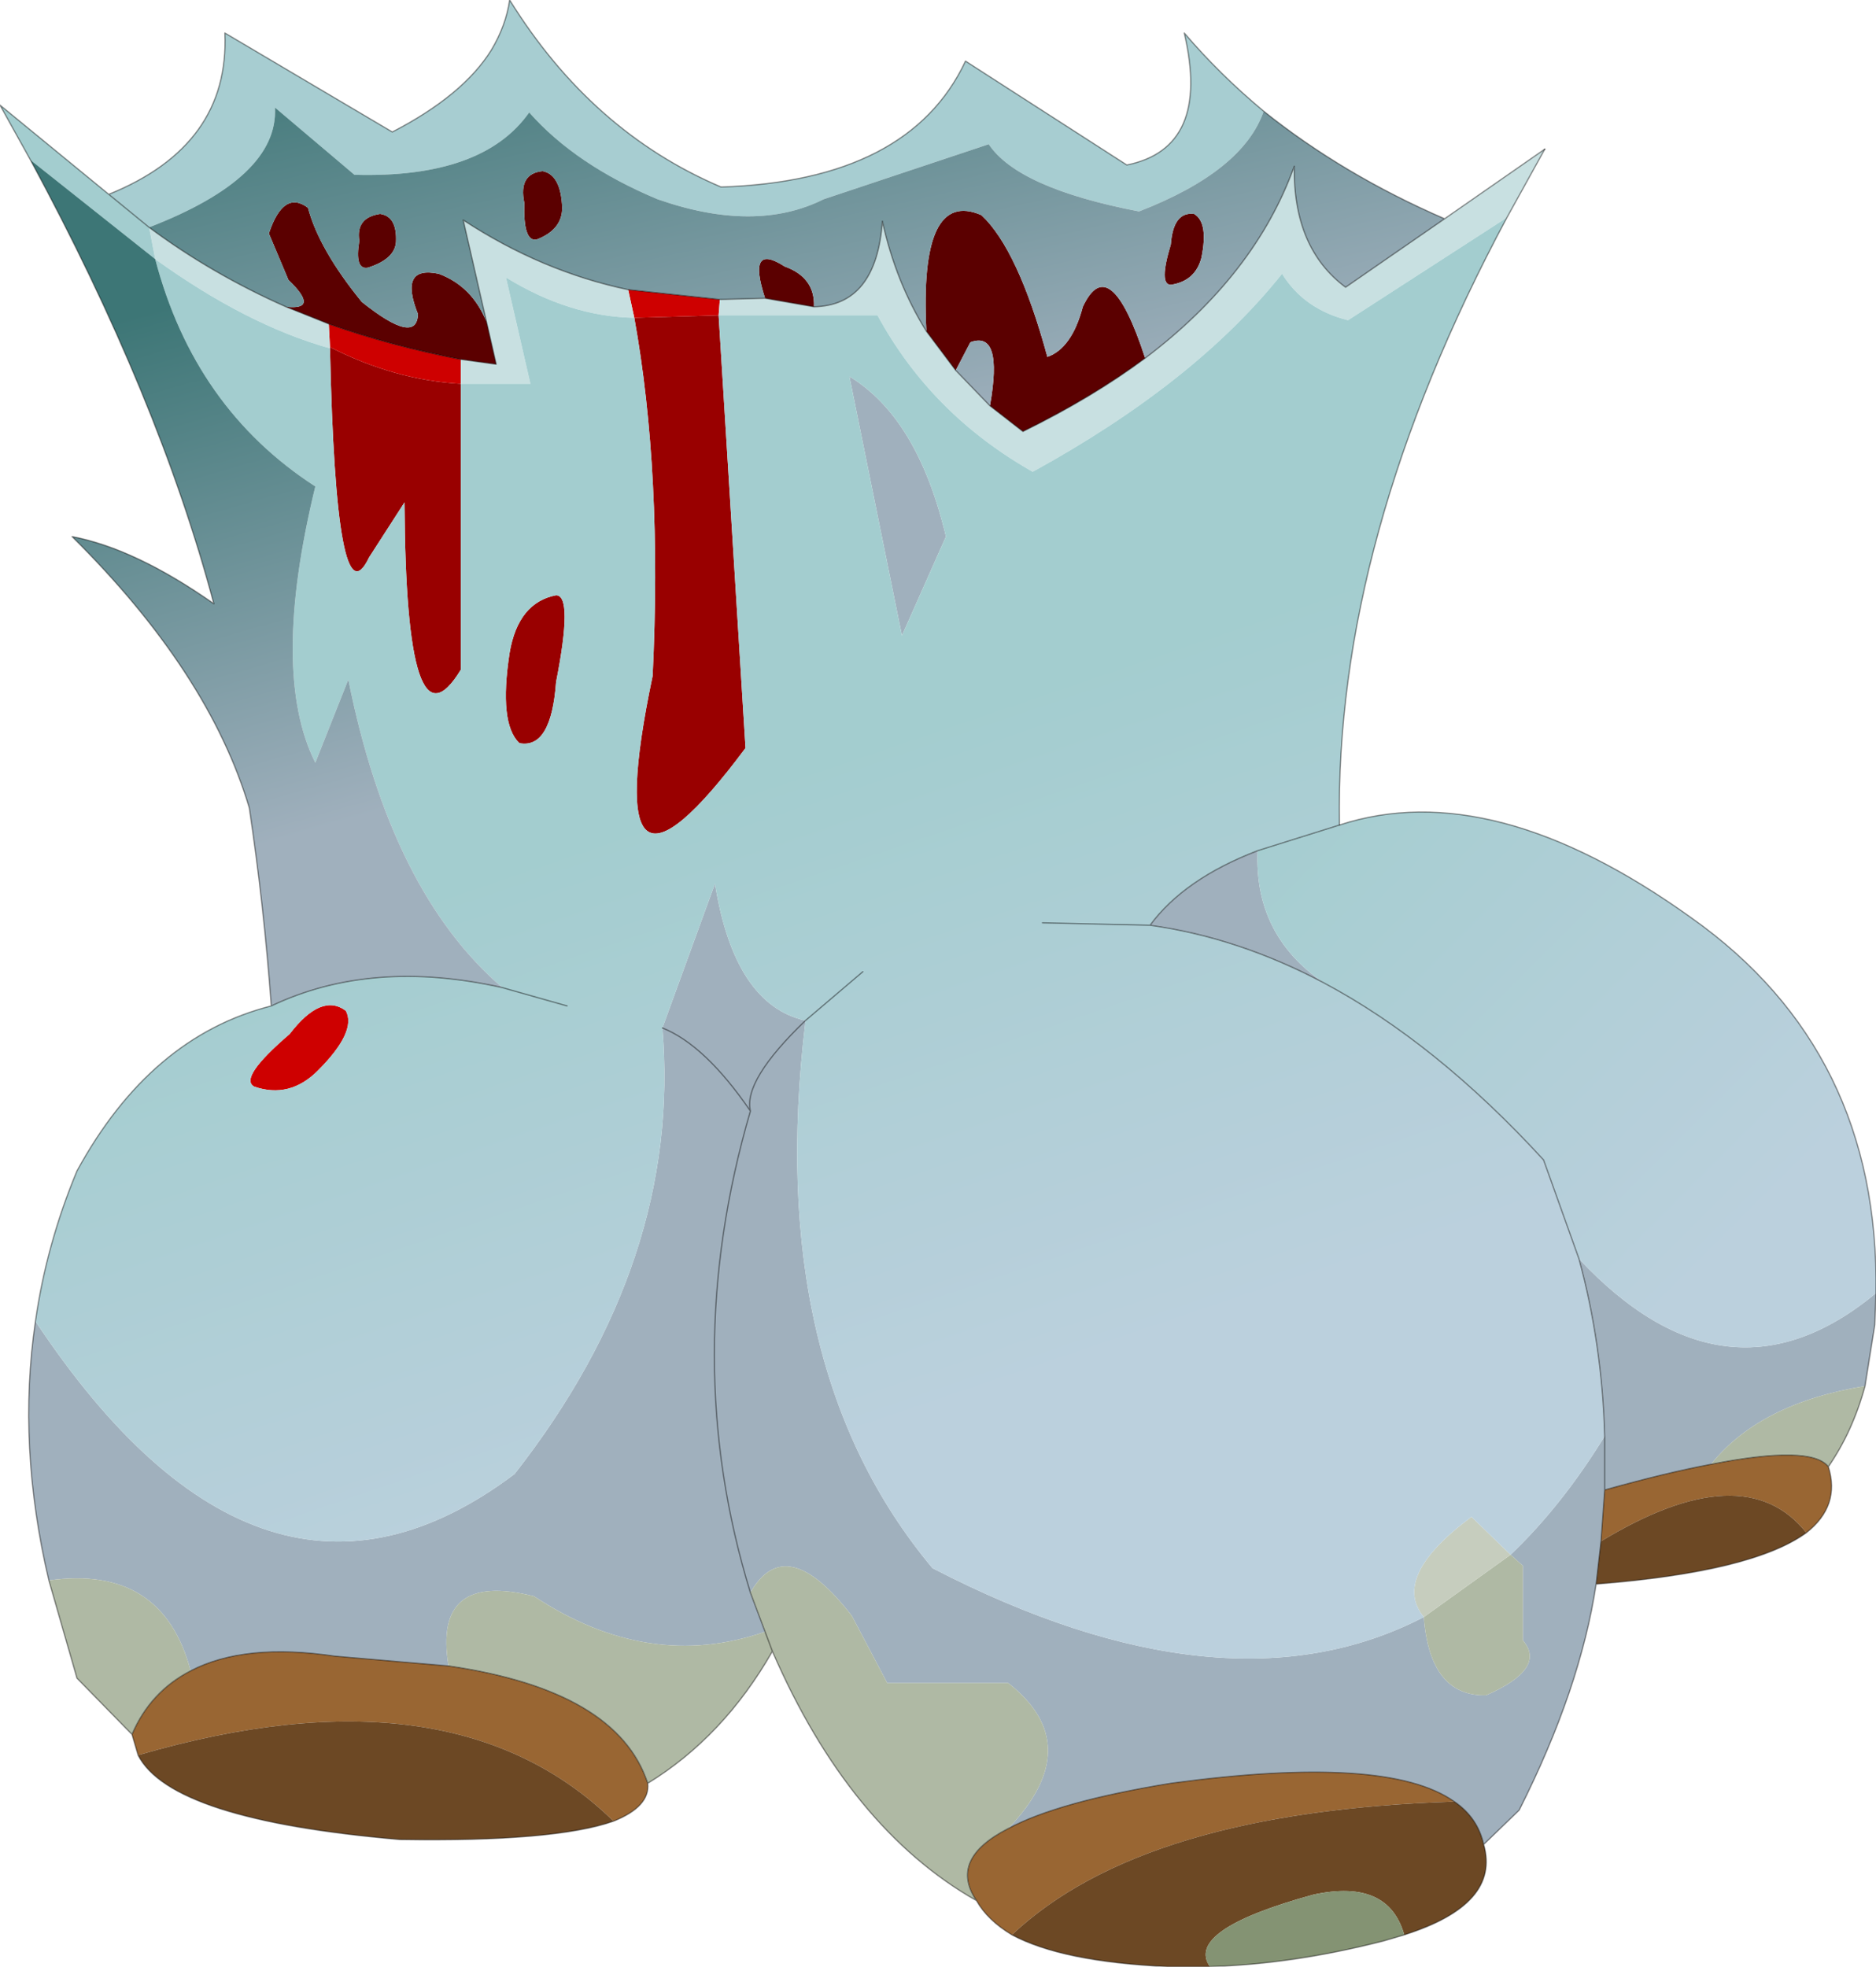 <?xml version="1.0" encoding="UTF-8" standalone="no"?>
<svg xmlns:xlink="http://www.w3.org/1999/xlink" height="80.45px" width="76.75px" xmlns="http://www.w3.org/2000/svg">
  <g transform="matrix(1.0, 0.0, 0.0, 1.0, 38.35, 40.2)">
    <path d="M-33.9 -32.25 Q-28.95 -34.25 -29.15 -38.85 L-22.3 -34.8 Q-19.4 -36.3 -18.25 -38.15 -17.65 -39.15 -17.5 -40.2 -14.15 -34.8 -8.85 -32.55 -1.15 -32.8 1.15 -37.7 L7.75 -33.45 Q11.2 -34.15 10.1 -38.85 11.55 -37.15 13.35 -35.65 12.5 -33.2 8.25 -31.55 3.3 -32.5 2.1 -34.3 L-4.65 -32.05 Q-7.45 -30.65 -11.45 -32.05 -14.8 -33.45 -16.7 -35.6 -18.6 -32.9 -23.85 -33.05 L-27.1 -35.8 Q-26.95 -32.95 -32.25 -30.9 L-33.9 -32.25" fill="#a7cdd1" fill-rule="evenodd" stroke="none"/>
    <path d="M38.4 12.7 L38.35 14.0 37.95 16.5 Q33.65 17.2 31.65 19.7 29.8 20.05 27.3 20.75 L27.15 22.85 26.95 24.6 Q26.3 28.9 23.8 33.85 L22.35 35.25 Q22.1 34.15 21.15 33.5 18.4 31.55 9.55 32.75 4.95 33.5 2.9 34.6 6.15 31.2 2.9 28.65 L-2.05 28.65 -3.5 25.9 Q-6.2 22.4 -7.65 24.95 -10.6 15.35 -7.65 5.25 -7.95 4.0 -5.4 1.55 -7.95 4.0 -7.65 5.25 -10.6 15.35 -7.65 24.95 L-7.05 26.55 Q-11.8 28.2 -16.5 25.1 -20.65 24.05 -20.0 27.95 L-24.65 27.55 Q-28.35 27.0 -30.55 28.15 -31.7 23.8 -36.35 24.45 -37.65 18.95 -36.9 13.85 -27.6 27.85 -17.3 20.1 -10.45 11.35 -11.25 1.85 -9.5 2.55 -7.65 5.25 -9.5 2.55 -11.25 1.85 L-9.1 -4.05 Q-8.3 0.9 -5.4 1.55 L-5.4 1.6 Q-7.1 15.7 -0.2 23.95 11.8 30.15 19.9 25.95 20.15 29.2 22.45 29.15 24.95 28.05 23.95 26.9 L23.95 23.85 23.45 23.4 Q25.55 21.4 27.3 18.55 27.2 14.8 26.25 11.3 32.3 17.75 38.4 12.7 M15.8 0.0 Q12.3 -1.85 8.7 -2.35 10.1 -4.25 13.1 -5.4 12.95 -1.95 15.8 0.0 M27.3 20.75 L27.3 18.55 27.3 20.75 M-3.6 -24.8 Q-0.8 -23.1 0.35 -18.25 L-1.45 -14.2 -3.6 -24.8" fill="#a0b0bd" fill-rule="evenodd" stroke="none"/>
    <path d="M36.45 19.8 Q36.95 21.4 35.55 22.5 33.0 19.3 27.15 22.85 L27.3 20.75 Q29.8 20.05 31.65 19.7 35.75 18.9 36.45 19.8 M3.05 38.95 Q2.05 38.35 1.6 37.55 0.45 35.85 2.9 34.6 4.95 33.5 9.55 32.75 18.4 31.55 21.15 33.5 8.4 33.9 3.05 38.95 M-11.85 32.75 Q-11.75 33.7 -13.25 34.3 -19.85 27.85 -32.7 31.6 L-32.95 30.75 Q-32.2 29.0 -30.55 28.15 -28.35 27.0 -24.65 27.55 L-20.0 27.95 Q-13.1 28.95 -11.85 32.75" fill="#996633" fill-rule="evenodd" stroke="none"/>
    <path d="M37.95 16.5 Q37.45 18.35 36.45 19.8 35.75 18.9 31.65 19.7 33.65 17.2 37.95 16.5 M1.6 37.55 Q-3.6 34.6 -6.75 27.35 -8.75 30.85 -11.85 32.75 -13.1 28.95 -20.0 27.95 -20.65 24.05 -16.5 25.1 -11.8 28.2 -7.05 26.55 L-7.65 24.95 Q-6.2 22.4 -3.5 25.9 L-2.05 28.65 2.9 28.65 Q6.15 31.2 2.9 34.6 0.45 35.85 1.6 37.55 M-32.95 30.75 L-35.2 28.45 -36.35 24.45 Q-31.7 23.8 -30.55 28.15 -32.2 29.0 -32.95 30.75 M23.45 23.4 L23.95 23.85 23.95 26.9 Q24.95 28.05 22.45 29.15 20.15 29.2 19.9 25.95 L23.45 23.4 M-6.75 27.35 L-7.05 26.55 -6.75 27.35" fill="#afb9a4" fill-rule="evenodd" stroke="none"/>
    <path d="M35.55 22.5 Q33.35 24.1 26.95 24.6 L27.15 22.85 Q33.0 19.3 35.55 22.5 M22.35 35.25 Q23.05 37.7 19.1 38.95 18.45 36.65 15.4 37.3 10.1 38.75 11.15 40.25 L9.4 40.25 Q5.1 40.05 3.05 38.95 8.4 33.9 21.15 33.5 22.1 34.15 22.35 35.25 M-13.25 34.3 Q-15.65 35.15 -22.0 35.05 -31.35 34.25 -32.7 31.6 -19.85 27.85 -13.25 34.3" fill="#6c4824" fill-rule="evenodd" stroke="none"/>
    <path d="M19.9 25.95 Q18.55 24.3 21.85 21.85 L23.45 23.4 19.9 25.95" fill="#c6cdbe" fill-rule="evenodd" stroke="none"/>
    <path d="M19.1 38.95 L18.25 39.2 Q14.55 40.15 11.15 40.25 10.1 38.75 15.4 37.3 18.45 36.65 19.1 38.95" fill="#849373" fill-rule="evenodd" stroke="none"/>
    <path d="M-12.4 -27.2 L-8.95 -27.3 -7.85 -9.6 Q-14.0 -1.35 -11.65 -12.55 -11.25 -20.85 -12.4 -27.2 M-24.85 -25.95 L-24.85 -26.0 Q-22.2 -24.65 -19.5 -24.5 L-19.5 -12.8 Q-21.75 -9.1 -21.8 -19.65 L-23.25 -17.4 Q-24.6 -14.55 -24.85 -25.95 M-17.5 -13.5 Q-17.15 -15.55 -15.6 -15.85 -14.9 -15.85 -15.6 -12.3 -15.8 -9.55 -17.1 -9.8 -17.95 -10.6 -17.5 -13.5" fill="#990000" fill-rule="evenodd" stroke="none"/>
    <path d="M-8.9 -27.95 L-8.95 -27.3 -12.4 -27.2 -12.65 -28.35 -8.9 -27.95 M-24.9 -26.95 Q-22.35 -26.05 -19.5 -25.5 L-19.5 -24.5 Q-22.2 -24.65 -24.85 -26.0 L-24.9 -26.95 M-24.2 1.15 Q-23.75 2.0 -25.35 3.6 -26.5 4.75 -27.95 4.25 -28.6 3.9 -26.5 2.1 -25.2 0.4 -24.2 1.15" fill="#ce0000" fill-rule="evenodd" stroke="none"/>
    <path d="M24.85 -34.1 L23.3 -31.3 16.8 -27.1 Q15.0 -27.55 14.1 -29.0 10.55 -24.55 3.9 -20.9 -0.25 -23.25 -2.45 -27.3 L-8.95 -27.3 -8.9 -27.95 -7.05 -28.0 -5.05 -27.65 Q-2.5 -27.7 -2.25 -31.15 -1.7 -28.65 -0.45 -26.65 L0.75 -25.05 2.15 -23.6 3.5 -22.55 Q6.35 -23.95 8.5 -25.55 13.0 -28.95 14.6 -33.4 14.55 -30.05 16.7 -28.45 L20.75 -31.25 24.85 -34.1 M-19.5 -25.5 L-18.05 -25.3 -18.45 -27.05 -19.4 -31.2 Q-16.2 -29.1 -12.65 -28.35 L-12.4 -27.2 Q-15.05 -27.25 -17.65 -28.85 L-16.65 -24.5 -19.5 -24.5 -19.5 -25.5 M-26.65 -27.65 L-24.9 -26.95 -24.85 -26.0 -24.85 -25.95 Q-28.25 -26.9 -32.0 -29.6 L-32.25 -30.9 Q-29.7 -29.0 -26.65 -27.65" fill="#c8e0e1" fill-rule="evenodd" stroke="none"/>
    <path d="M-37.1 -33.65 L-38.35 -35.9 -33.9 -32.25 -32.25 -30.9 -32.0 -29.6 -37.1 -33.65" fill="#a3cdcf" fill-rule="evenodd" stroke="none"/>
    <path d="M8.5 -25.55 Q6.35 -23.95 3.5 -22.55 L2.15 -23.6 Q2.7 -26.7 1.35 -26.2 L0.75 -25.05 -0.45 -26.65 Q-0.75 -32.5 1.8 -31.4 3.3 -30.0 4.5 -25.6 5.5 -25.95 5.95 -27.65 7.05 -30.0 8.5 -25.55 M-5.05 -27.65 L-7.05 -28.0 Q-7.8 -30.3 -6.25 -29.3 -5.0 -28.85 -5.05 -27.65 M9.55 -30.2 Q9.65 -31.55 10.5 -31.45 11.1 -31.1 10.8 -29.65 10.55 -28.7 9.55 -28.55 9.05 -28.55 9.55 -30.2 M-15.35 -31.7 Q-15.35 -30.8 -16.4 -30.4 -16.95 -30.3 -16.9 -31.9 -17.15 -33.1 -16.15 -33.2 -15.4 -33.05 -15.35 -31.7 M-18.45 -27.05 L-18.05 -25.3 -19.5 -25.5 Q-22.35 -26.05 -24.9 -26.95 L-26.65 -27.65 Q-25.25 -27.5 -26.55 -28.75 L-27.35 -30.65 Q-26.75 -32.45 -25.75 -31.7 -25.3 -30.0 -23.55 -27.85 -21.3 -26.05 -21.25 -27.35 -22.05 -29.35 -20.4 -29.0 -19.05 -28.5 -18.45 -27.05 M-23.65 -30.35 Q-23.8 -31.3 -22.8 -31.45 -22.1 -31.35 -22.15 -30.3 -22.2 -29.6 -23.3 -29.25 -23.85 -29.15 -23.65 -30.35" fill="#5b0000" fill-rule="evenodd" stroke="none"/>
    <path d="M20.75 -31.25 L16.7 -28.45 Q14.55 -30.05 14.6 -33.4 13.0 -28.95 8.5 -25.55 7.05 -30.0 5.95 -27.65 5.5 -25.95 4.5 -25.6 3.3 -30.0 1.8 -31.4 -0.75 -32.5 -0.45 -26.65 -1.7 -28.65 -2.25 -31.15 -2.5 -27.7 -5.05 -27.65 -5.0 -28.85 -6.25 -29.3 -7.8 -30.3 -7.05 -28.0 L-8.9 -27.95 -12.65 -28.35 Q-16.2 -29.1 -19.4 -31.2 L-18.45 -27.05 Q-19.05 -28.5 -20.4 -29.0 -22.05 -29.35 -21.25 -27.35 -21.3 -26.05 -23.55 -27.85 -25.3 -30.0 -25.75 -31.7 -26.75 -32.45 -27.35 -30.65 L-26.55 -28.75 Q-25.25 -27.5 -26.65 -27.65 -29.7 -29.0 -32.25 -30.9 -26.95 -32.95 -27.1 -35.8 L-23.85 -33.05 Q-18.6 -32.9 -16.7 -35.6 -14.8 -33.45 -11.45 -32.05 -7.45 -30.65 -4.65 -32.05 L2.1 -34.3 Q3.3 -32.5 8.25 -31.55 12.5 -33.2 13.35 -35.65 16.6 -33.05 20.75 -31.25 M2.15 -23.6 L0.75 -25.05 1.35 -26.2 Q2.7 -26.7 2.15 -23.6 M9.55 -30.2 Q9.05 -28.55 9.55 -28.55 10.55 -28.7 10.8 -29.65 11.1 -31.1 10.5 -31.45 9.65 -31.55 9.55 -30.2 M-15.35 -31.7 Q-15.4 -33.05 -16.15 -33.2 -17.15 -33.1 -16.9 -31.9 -16.95 -30.3 -16.4 -30.4 -15.35 -30.8 -15.35 -31.7 M-23.65 -30.35 Q-23.85 -29.15 -23.3 -29.25 -22.2 -29.6 -22.15 -30.3 -22.1 -31.35 -22.8 -31.45 -23.8 -31.3 -23.65 -30.35" fill="url(#gradient0)" fill-rule="evenodd" stroke="none"/>
    <path d="M-8.95 -27.3 L-2.45 -27.3 Q-0.25 -23.25 3.9 -20.9 10.55 -24.55 14.1 -29.0 15.0 -27.55 16.8 -27.1 L23.3 -31.3 Q16.25 -18.15 16.45 -6.45 L13.1 -5.4 Q10.1 -4.25 8.7 -2.35 12.3 -1.85 15.8 0.0 20.4 2.45 24.8 7.25 L26.25 11.3 Q27.2 14.8 27.3 18.55 25.55 21.4 23.45 23.4 L21.85 21.85 Q18.55 24.3 19.9 25.95 11.8 30.15 -0.2 23.95 -7.1 15.7 -5.4 1.6 L-5.4 1.55 Q-8.3 0.9 -9.1 -4.05 L-11.25 1.85 Q-10.45 11.35 -17.3 20.1 -27.6 27.85 -36.9 13.85 -36.45 10.7 -35.2 7.7 -32.2 2.2 -27.25 0.95 -23.15 -1.0 -17.8 0.2 -22.35 -3.7 -24.1 -12.4 L-25.45 -9.0 Q-27.3 -12.7 -25.45 -20.3 -30.4 -23.5 -32.0 -29.6 -28.25 -26.9 -24.85 -25.95 -24.6 -14.55 -23.25 -17.4 L-21.8 -19.65 Q-21.75 -9.1 -19.5 -12.8 L-19.5 -24.5 -16.65 -24.5 -17.65 -28.85 Q-15.05 -27.25 -12.4 -27.2 -11.25 -20.85 -11.65 -12.55 -14.0 -1.35 -7.85 -9.6 L-8.95 -27.3 M4.3 -2.45 L8.7 -2.35 4.3 -2.45 M-15.15 0.95 L-17.8 0.2 -15.15 0.95 M-17.5 -13.5 Q-17.95 -10.6 -17.1 -9.8 -15.8 -9.55 -15.6 -12.3 -14.9 -15.85 -15.6 -15.85 -17.15 -15.55 -17.5 -13.5 M-3.6 -24.8 L-1.45 -14.2 0.35 -18.25 Q-0.8 -23.1 -3.6 -24.8 M-3.05 -0.45 L-5.4 1.55 -3.05 -0.45 M-24.2 1.15 Q-25.2 0.4 -26.5 2.1 -28.6 3.9 -27.95 4.25 -26.5 4.75 -25.35 3.6 -23.75 2.0 -24.2 1.15" fill="url(#gradient1)" fill-rule="evenodd" stroke="none"/>
    <path d="M-27.25 0.95 Q-27.55 -3.15 -28.15 -7.15 -29.8 -12.7 -35.4 -18.25 -32.8 -17.75 -29.6 -15.5 -31.85 -23.95 -37.1 -33.65 L-32.0 -29.6 Q-30.4 -23.5 -25.45 -20.3 -27.3 -12.7 -25.45 -9.0 L-24.1 -12.4 Q-22.35 -3.7 -17.8 0.2 -23.15 -1.0 -27.25 0.95" fill="url(#gradient2)" fill-rule="evenodd" stroke="none"/>
    <path d="M16.45 -6.45 Q22.7 -8.5 30.85 -2.65 38.55 2.8 38.4 12.7 32.3 17.75 26.25 11.3 L24.8 7.25 Q20.4 2.45 15.8 0.0 12.95 -1.95 13.1 -5.4 L16.45 -6.45" fill="url(#gradient3)" fill-rule="evenodd" stroke="none"/>
    <path d="M24.85 -34.1 L20.75 -31.25 16.7 -28.45 Q14.55 -30.05 14.6 -33.4 13.0 -28.95 8.5 -25.55 6.35 -23.95 3.5 -22.55 L2.15 -23.6 0.75 -25.05 -0.45 -26.65 Q-1.7 -28.65 -2.25 -31.15 -2.5 -27.7 -5.05 -27.65 L-7.05 -28.0 -8.9 -27.95 -12.65 -28.35 Q-16.2 -29.1 -19.4 -31.2 L-18.45 -27.05 -18.05 -25.3 -19.5 -25.5 Q-22.35 -26.05 -24.9 -26.95 L-26.65 -27.65 Q-29.7 -29.0 -32.25 -30.9 L-33.9 -32.25 Q-28.95 -34.25 -29.15 -38.85 L-22.3 -34.8 Q-19.4 -36.3 -18.25 -38.15 -17.65 -39.15 -17.5 -40.2 -14.15 -34.8 -8.85 -32.55 -1.15 -32.8 1.15 -37.7 L7.75 -33.45 Q11.2 -34.15 10.1 -38.85 11.55 -37.15 13.35 -35.65 16.6 -33.05 20.75 -31.25 M16.45 -6.45 Q22.7 -8.5 30.85 -2.65 38.55 2.8 38.4 12.7 L38.35 14.0 37.95 16.5 Q37.45 18.35 36.45 19.8 36.95 21.4 35.55 22.5 33.35 24.1 26.95 24.6 26.3 28.9 23.8 33.85 L22.35 35.25 Q23.05 37.7 19.1 38.95 L18.25 39.2 Q14.55 40.15 11.15 40.25 L9.4 40.25 Q5.1 40.05 3.05 38.95 2.05 38.35 1.6 37.55 -3.6 34.6 -6.75 27.35 -8.75 30.85 -11.85 32.75 -11.75 33.7 -13.25 34.3 -15.65 35.15 -22.0 35.05 -31.35 34.25 -32.7 31.6 L-32.95 30.75 -35.2 28.45 -36.35 24.45 Q-37.65 18.95 -36.9 13.85 -36.45 10.7 -35.2 7.7 -32.2 2.2 -27.25 0.95 -27.55 -3.15 -28.15 -7.15 -29.8 -12.7 -35.4 -18.25 -32.8 -17.75 -29.6 -15.5 -31.85 -23.95 -37.1 -33.65 L-38.35 -35.9 -33.9 -32.25 M8.7 -2.35 L4.3 -2.45 M13.1 -5.4 L16.45 -6.45 M13.1 -5.4 Q10.1 -4.25 8.7 -2.35 12.3 -1.85 15.8 0.0 20.4 2.45 24.8 7.25 L26.25 11.3 Q27.2 14.8 27.3 18.55 L27.3 20.75 27.15 22.85 26.95 24.6 M-5.4 1.55 Q-7.95 4.0 -7.65 5.25 -10.6 15.35 -7.65 24.95 L-7.05 26.55 -6.75 27.35 M2.9 34.6 Q4.95 33.5 9.55 32.75 18.4 31.55 21.15 33.5 22.1 34.15 22.35 35.25 M31.65 19.7 Q29.8 20.05 27.3 20.75 M31.65 19.7 Q35.75 18.9 36.45 19.8 M1.6 37.55 Q0.45 35.85 2.9 34.6 M-17.8 0.2 L-15.15 0.95 M-7.65 5.25 Q-9.5 2.55 -11.25 1.85 M-5.4 1.55 L-3.05 -0.45 M-32.95 30.75 Q-32.2 29.0 -30.55 28.15 -28.35 27.0 -24.65 27.55 L-20.0 27.95 Q-13.1 28.95 -11.85 32.75 M-27.25 0.95 Q-23.15 -1.0 -17.8 0.2" fill="none" stroke="#000000" stroke-linecap="round" stroke-linejoin="round" stroke-opacity="0.431" stroke-width="0.05"/>
    <path d="M23.3 -31.3 L24.85 -34.1 M23.3 -31.3 Q16.25 -18.15 16.45 -6.45" fill="none" stroke="#000000" stroke-linecap="round" stroke-linejoin="round" stroke-opacity="0.431" stroke-width="0.05"/>
  </g>
  <defs>
    <linearGradient gradientTransform="matrix(-0.004, -0.013, -0.031, 0.007, -6.65, -32.1)" gradientUnits="userSpaceOnUse" id="gradient0" spreadMethod="pad" x1="-819.2" x2="819.2">
      <stop offset="0.0" stop-color="#a0b0bd"/>
      <stop offset="1.0" stop-color="#3d7676"/>
    </linearGradient>
    <linearGradient gradientTransform="matrix(-0.007, -0.015, -0.044, 0.015, 0.25, 3.3)" gradientUnits="userSpaceOnUse" id="gradient1" spreadMethod="pad" x1="-819.2" x2="819.2">
      <stop offset="0.0" stop-color="#bbd0dd"/>
      <stop offset="1.0" stop-color="#a3cdcf"/>
    </linearGradient>
    <linearGradient gradientTransform="matrix(-0.004, -0.013, -0.007, 0.002, -29.0, -16.8)" gradientUnits="userSpaceOnUse" id="gradient2" spreadMethod="pad" x1="-819.2" x2="819.2">
      <stop offset="0.0" stop-color="#a0b0bd"/>
      <stop offset="1.0" stop-color="#3d7676"/>
    </linearGradient>
    <linearGradient gradientTransform="matrix(-0.013, -0.011, -0.006, 0.006, 23.6, 0.05)" gradientUnits="userSpaceOnUse" id="gradient3" spreadMethod="pad" x1="-819.2" x2="819.2">
      <stop offset="0.0" stop-color="#bbd0dd"/>
      <stop offset="1.0" stop-color="#a3cdcf"/>
    </linearGradient>
  </defs>
</svg>
